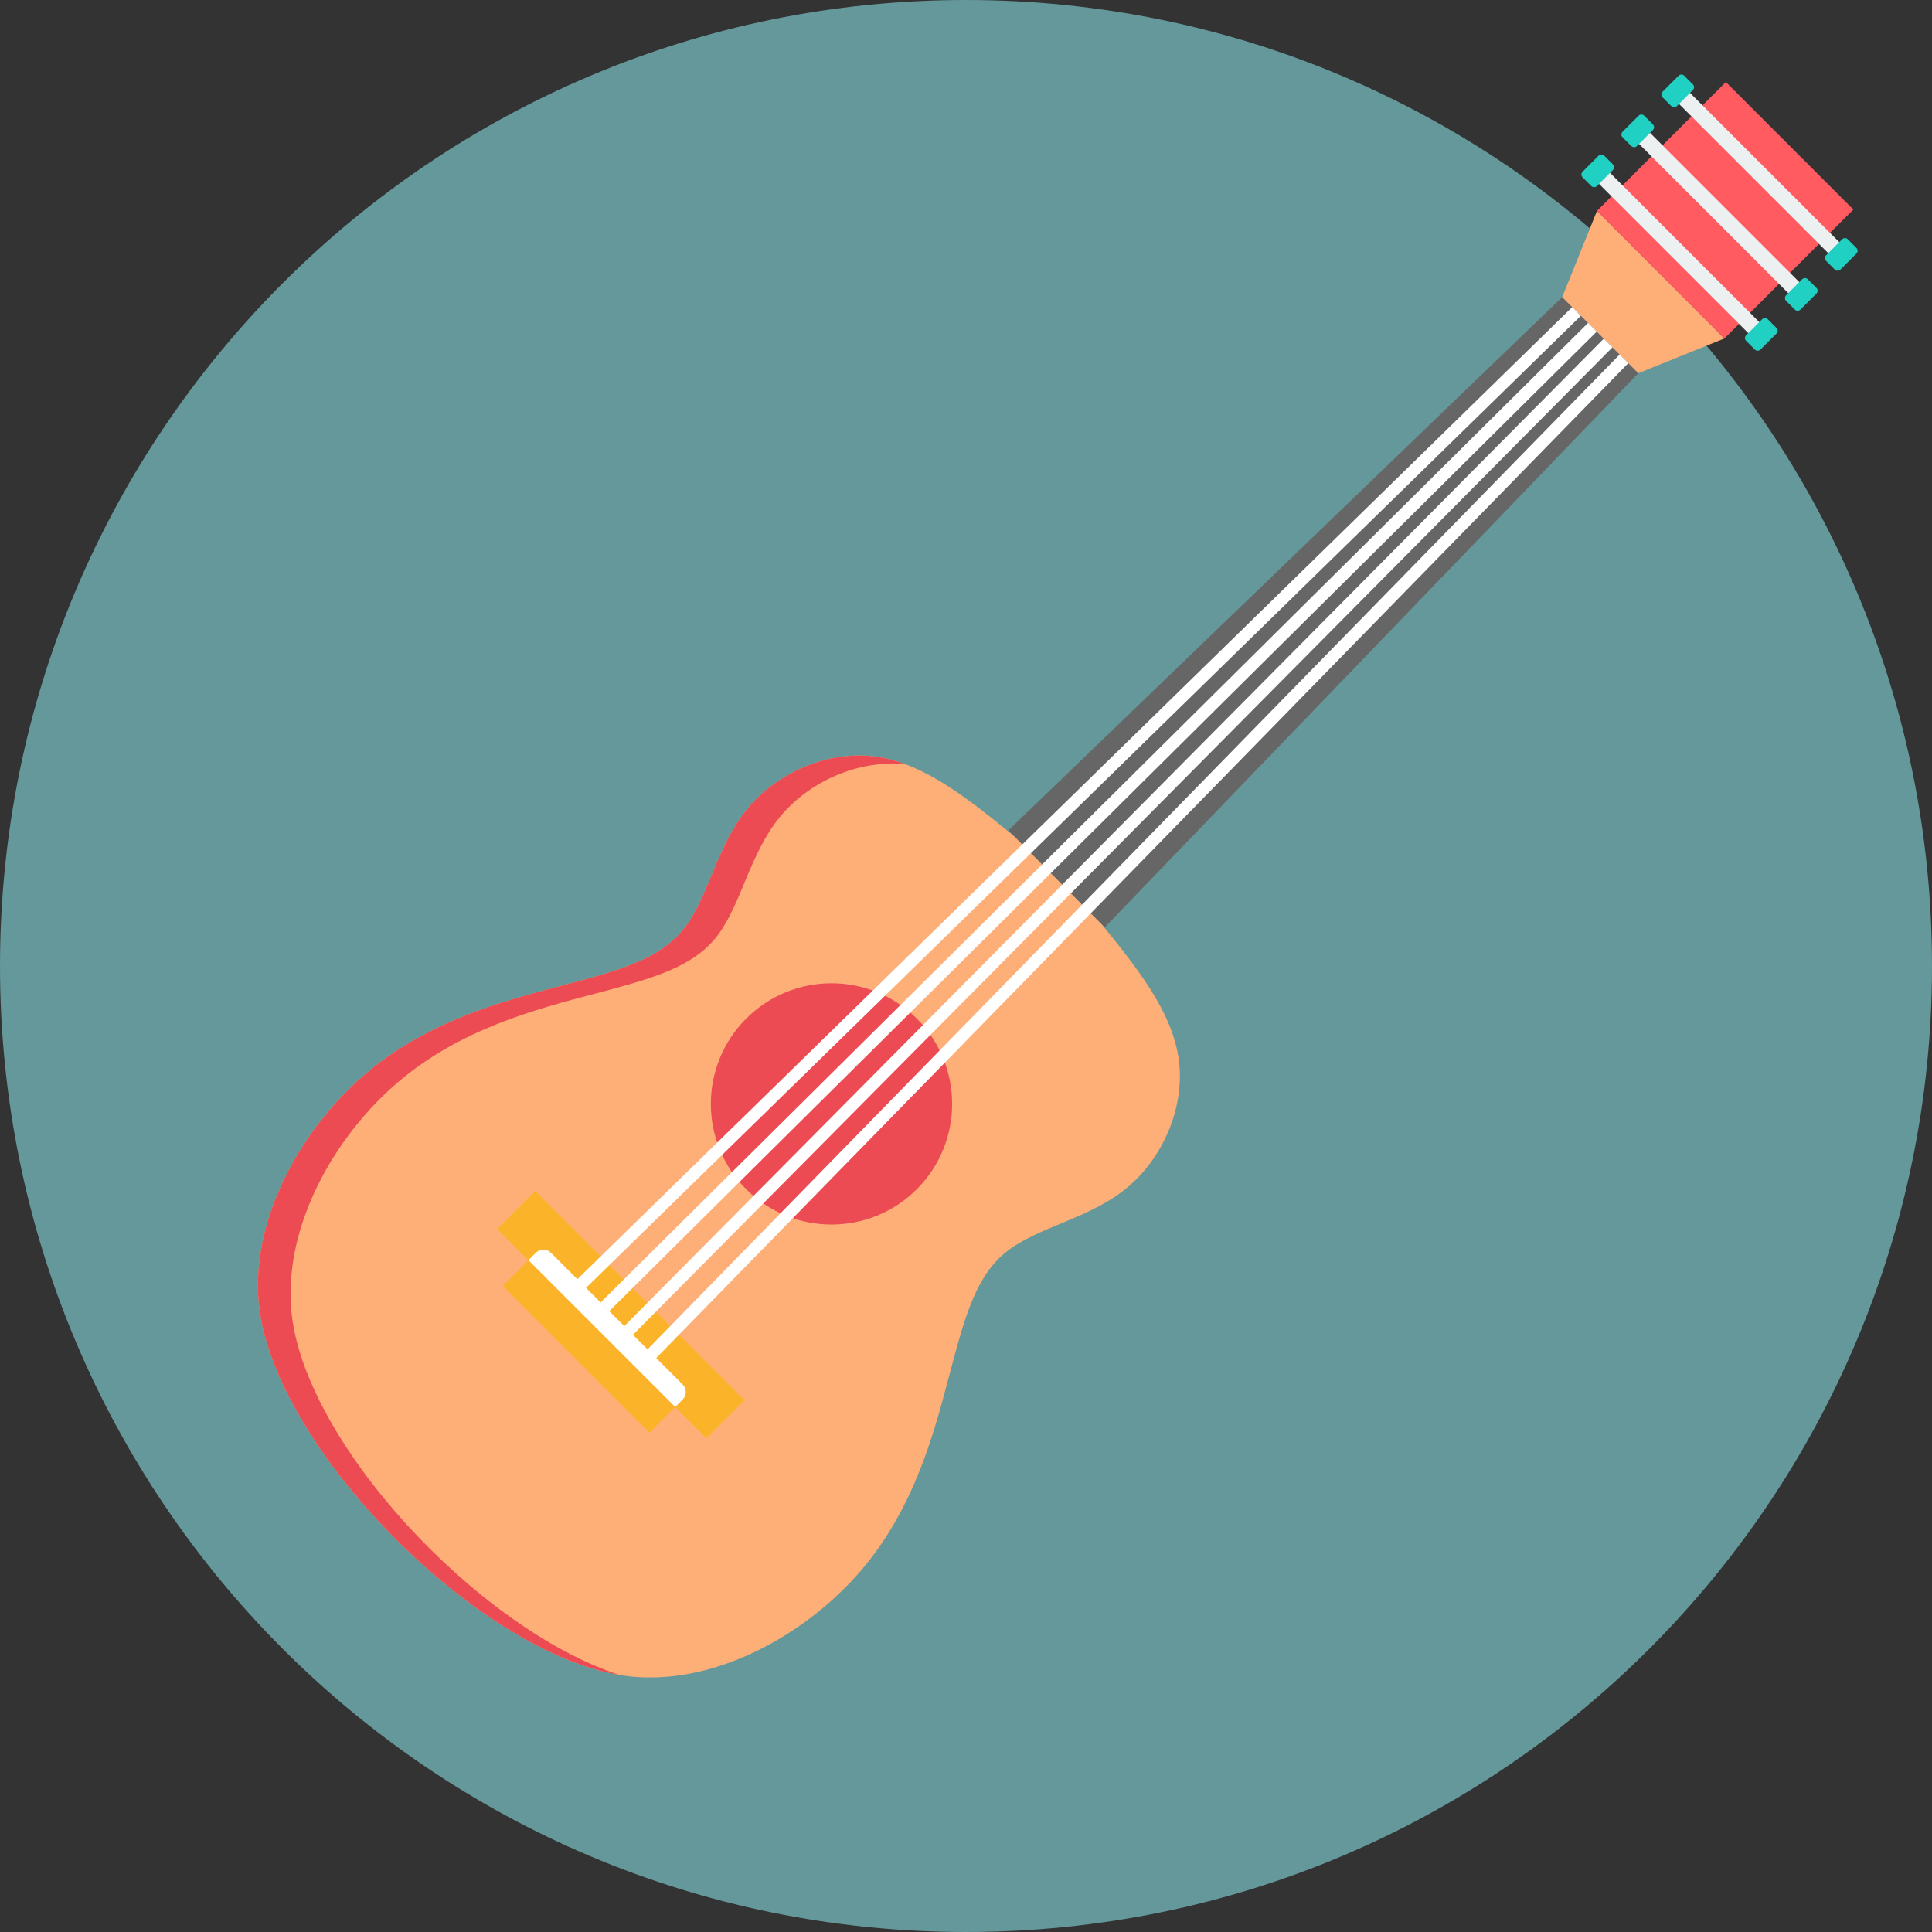 <?xml version="1.0" encoding="UTF-8"?>
<svg width="512px" height="512px" viewBox="0 0 512 512" version="1.1" xmlns="http://www.w3.org/2000/svg" xmlns:xlink="http://www.w3.org/1999/xlink">
    <rect x="0" y="0" width="512" height="512" fill="#333333" stroke="none"/>
    <!-- Generator: Sketch 41.2 (35397) - http://www.bohemiancoding.com/sketch -->
    <title>007-acoustic-guitar</title>
    <desc>Created with Sketch.</desc>
    <defs></defs>
    <g id="Page-1" stroke="none" stroke-width="1" fill="none" fill-rule="evenodd">
        <g id="007-acoustic-guitar">
            <g id="Layer_1">
                <path d="M256.001,0.001 C397.386,0.001 512,114.616 512,256.001 C512,397.386 397.386,511.999 256.001,511.999 C114.616,511.999 0,397.385 0,256.001 C0,114.617 114.616,0.001 256.001,0.001 Z" id="Shape" fill="#64989A"></path>
                <path d="M268.936,221.739 C257.051,212.063 245.166,202.387 232.378,200.552 C219.585,198.715 205.889,204.72 197.931,214.477 C189.972,224.231 187.752,237.737 181.356,245.958 C174.96,254.179 164.389,257.114 148.978,261.184 C133.567,265.253 113.319,270.454 96.592,284.823 C79.867,299.192 66.664,322.726 68.533,344.884 C71.809,383.685 129.217,441.095 168.019,444.369 C190.177,446.239 213.712,433.035 228.079,416.31 C242.448,399.585 247.65,379.335 251.718,363.924 C255.788,348.515 258.723,337.944 266.944,331.547 C275.165,325.151 288.671,322.931 298.425,314.971 C308.182,307.014 314.186,293.317 312.35,280.525 C310.567,268.097 301.382,256.522 291.986,244.974 C291.71,244.638 269.21,222.075 268.936,221.739 L268.936,221.739 Z" id="Shape" fill="#FEAF77"></path>
                <path d="M434.174,98.899 L414.002,78.729 L267.228,220.053 C269.837,222.709 287.626,240.546 292.779,245.743 L434.174,98.899 L434.174,98.899 Z" id="Shape" fill="#666666"></path>
                <polygon id="Shape" fill="#FBB429" points="197.281 371.077 141.824 315.62 131.742 325.704 187.197 381.159"></polygon>
                <polygon id="Shape" fill="#FEAF77" points="434.174 98.899 423.525 88.25 414.002 78.729 423.222 55.886 456.997 89.695"></polygon>
                <path d="M491.164,55.528 L457.373,21.737 L423.222,55.887 C425.849,58.524 451.829,84.516 456.997,89.696 L491.164,55.528 Z" id="Shape" fill="#FF5B61"></path>
                <path d="M242.962,269.939 C230.477,257.455 210.234,257.455 197.747,269.939 C185.263,282.426 185.264,302.67 197.747,315.154 C210.234,327.638 230.475,327.638 242.962,315.154 C255.446,302.668 255.446,282.426 242.962,269.939 Z" id="Shape" fill="#EC4B53"></path>
                <polygon id="Shape" fill="#FBB429" points="178.939 372.861 140.04 333.964 133.197 340.806 172.096 379.704"></polygon>
                <path d="M178.939,372.861 L140.04,333.964 L142.021,331.983 C143.111,330.894 144.894,330.894 145.983,331.983 L180.918,366.918 C182.008,368.008 182.008,369.791 180.918,370.88 L178.939,372.861 Z" id="Shape" fill="#FFFFFF"></path>
                <path d="M240.124,202.597 C227.594,201.16 214.348,207.108 206.574,216.636 C198.615,226.393 196.394,239.898 189.998,248.118 C183.602,256.34 173.031,259.275 157.621,263.343 C142.211,267.413 121.961,272.616 105.236,286.983 C88.511,301.352 75.306,324.885 77.177,347.045 C80.114,381.856 126.622,431.643 164.176,443.879 C125.54,437.383 71.699,382.423 68.532,344.883 C67.586,333.666 70.502,322.096 75.781,311.541 C80.933,301.246 88.334,291.916 96.591,284.822 C102.123,280.069 108.039,276.322 114.04,273.283 C126.181,267.137 138.663,263.906 148.977,261.183 C164.388,257.113 174.959,254.178 181.355,245.957 C187.751,237.736 189.971,224.23 197.93,214.476 C205.888,204.719 219.584,198.715 232.377,200.551 C234.995,200.927 237.575,201.63 240.124,202.597 L240.124,202.597 Z" id="Shape" fill="#EC4B53"></path>
                <path d="M173.202,360.606 L431.534,96.226 L429.206,93.966 L170.872,358.346 L173.202,360.606 Z M154.555,342.03 L154.555,342.03 L152.295,339.7 L416.675,81.368 L418.935,83.696 L154.555,342.03 Z M161.438,347.483 L161.438,347.483 L159.152,345.174 L420.865,85.578 L423.148,87.885 L161.438,347.483 Z M167.728,353.749 L167.728,353.749 L165.42,351.463 L425.016,89.753 L427.323,92.036 L167.728,353.749 Z" id="Shape" fill="#FFFFFF"></path>
                <polygon id="Shape" fill="#ECF0F1" points="489.487 66.228 445.813 22.554 442.894 25.474 486.567 69.147"></polygon>
                <g id="Group" transform="translate(440, 19)" fill="#20D0C2">
                    <path d="M51.977,46.708 L49.674,44.404 C49.263,43.993 48.595,43.994 48.184,44.406 L43.939,48.65 C43.529,49.061 43.528,49.731 43.935,50.14 L46.239,52.444 C46.65,52.853 47.32,52.854 47.731,52.444 L51.976,48.198 C52.388,47.786 52.387,47.116 51.977,46.708 Z" id="Shape"></path>
                    <path d="M8.636,3.366 L6.332,1.063 C5.923,0.652 5.255,0.654 4.842,1.064 L0.598,5.31 C0.187,5.719 0.185,6.389 0.594,6.799 L2.9,9.103 C3.309,9.512 3.98,9.513 4.391,9.103 L8.636,4.857 C9.046,4.447 9.046,3.776 8.636,3.366 Z" id="Shape"></path>
                </g>
                <polygon id="Shape" fill="#ECF0F1" points="478.89 76.824 435.217 33.152 432.296 36.072 475.971 79.745"></polygon>
                <g id="Group" transform="translate(429, 30)" fill="#20D0C2">
                    <path d="M52.381,46.304 L50.075,44 C49.666,43.591 48.996,43.592 48.585,44.004 L44.341,48.249 C43.93,48.658 43.928,49.328 44.339,49.739 L46.643,52.041 C47.052,52.452 47.724,52.453 48.133,52.041 L52.38,47.797 C52.79,47.385 52.789,46.714 52.381,46.304 L52.381,46.304 Z" id="Shape"></path>
                    <path d="M9.04,2.964 L6.736,0.658 C6.325,0.249 5.656,0.249 5.246,0.662 L1,4.906 C0.591,5.317 0.59,5.987 0.999,6.395 L3.302,8.699 C3.713,9.11 4.384,9.11 4.793,8.699 L9.04,4.455 C9.449,4.043 9.448,3.372 9.04,2.964 L9.04,2.964 Z" id="Shape"></path>
                </g>
                <polygon id="Shape" fill="#ECF0F1" points="468.294 87.422 424.619 43.749 421.7 46.668 465.373 90.341"></polygon>
                <g id="Group" transform="translate(419, 40)" fill="#20D0C2">
                    <path d="M51.783,46.902 L49.48,44.598 C49.069,44.187 48.401,44.188 47.99,44.599 L43.744,48.844 C43.335,49.254 43.334,49.925 43.742,50.334 L46.046,52.638 C46.457,53.047 47.127,53.048 47.538,52.638 L51.783,48.392 C52.194,47.98 52.193,47.31 51.783,46.902 Z" id="Shape"></path>
                    <path d="M8.442,3.56 L6.138,1.257 C5.729,0.846 5.061,0.848 4.648,1.258 L0.404,5.504 C-0.007,5.913 -0.007,6.583 0.4,6.993 L2.706,9.297 C3.115,9.706 3.786,9.708 4.197,9.297 L8.442,5.051 C8.853,4.641 8.852,3.971 8.442,3.56 Z" id="Shape"></path>
                </g>
            </g>
        </g>
    </g>
</svg>